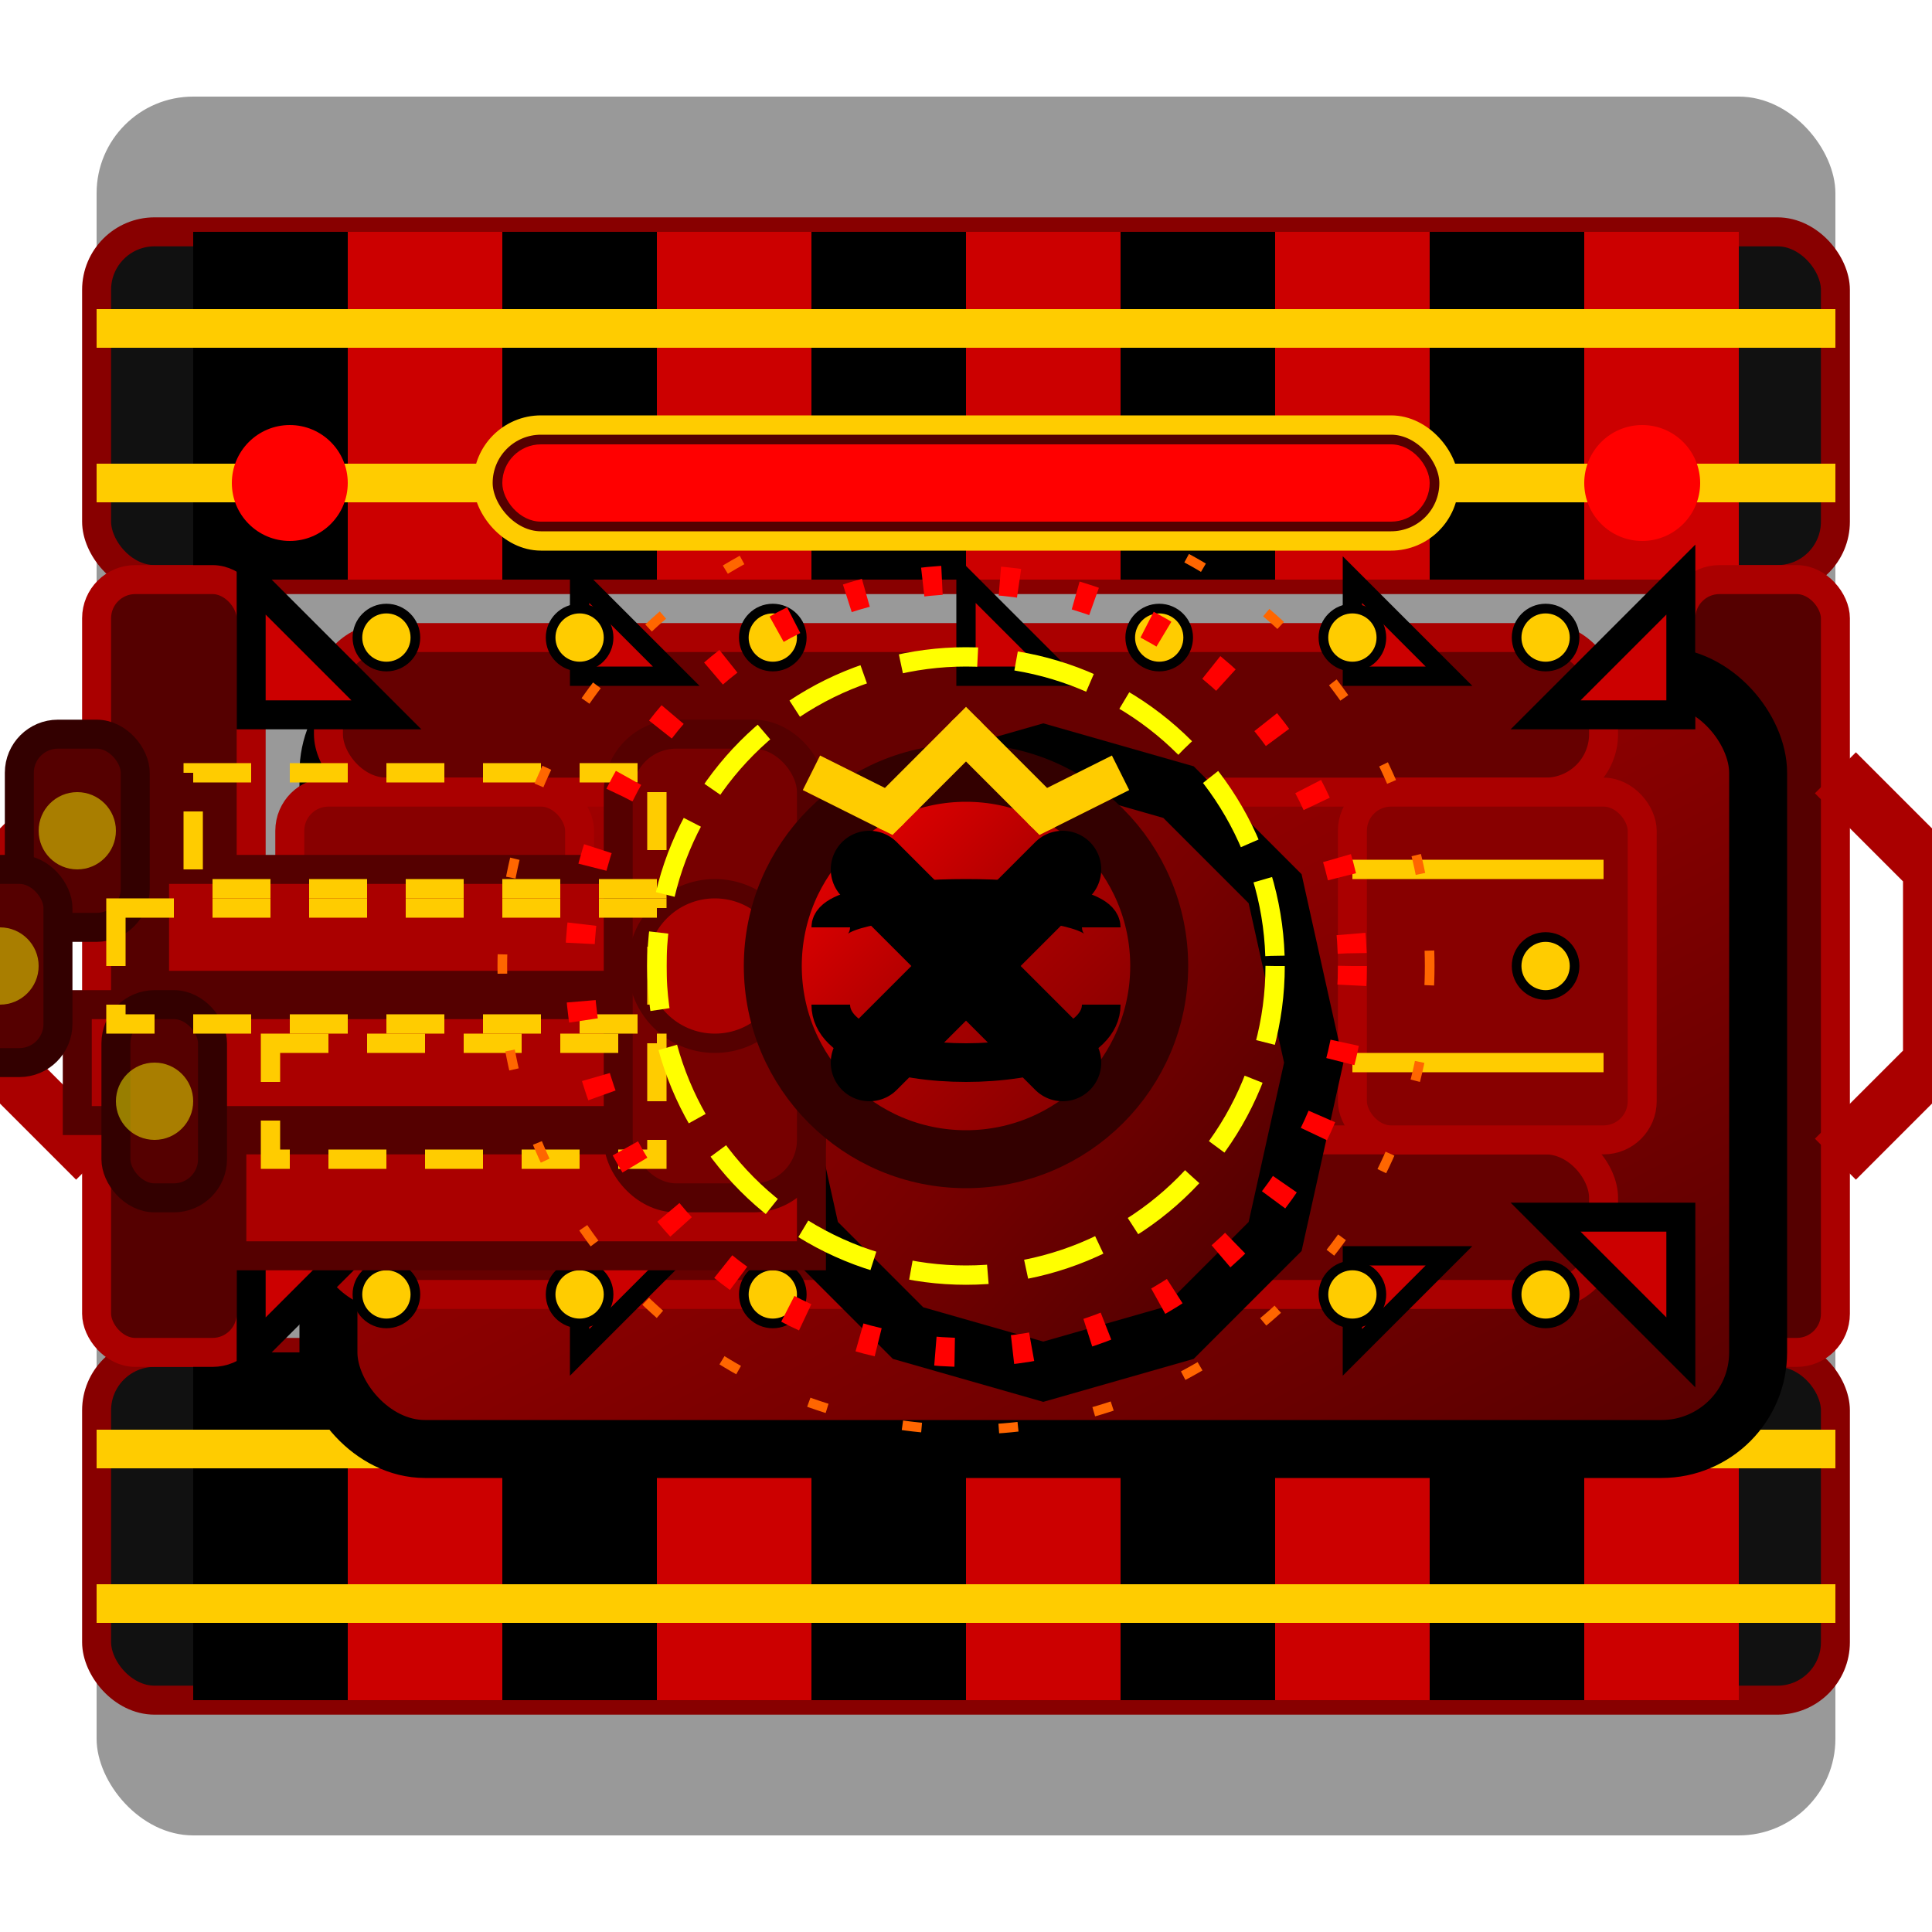 <svg width="100" height="100" viewBox="0 0 100 100" xmlns="http://www.w3.org/2000/svg">
  <filter id="shadow" x="-20%" y="-20%" width="140%" height="140%">
    <!-- 替换feDropShadow为SVG 1.1兼容的滤镜 -->
    <feGaussianBlur in="SourceAlpha" stdDeviation="4"/>
    <feOffset dx="4" dy="5"/>
    <feComponentTransfer>
      <feFuncA type="linear" slope="0.5"/>
    </feComponentTransfer>
    <feMerge>
      <feMergeNode/>
      <feMergeNode in="SourceGraphic"/>
    </feMerge>
  </filter>

  <filter id="bossGlow" x="-30%" y="-30%" width="160%" height="160%">
    <feGaussianBlur stdDeviation="3" result="blur" />
    <feFlood flood-color="#FF0000" flood-opacity="0.7" result="color" />
    <feComposite in="color" in2="blur" operator="in" result="glow" />
    <feComposite in="SourceGraphic" in2="glow" operator="over" />
  </filter>
  
  <filter id="fireEffect" x="-30%" y="-30%" width="160%" height="160%">
    <feTurbulence type="fractalNoise" baseFrequency="0.05" numOctaves="2" seed="1" />
    <feDisplacementMap in="SourceGraphic" in2="blur" scale="5" />
  </filter>
  
  <!-- 背景阴影 - 增强威慑感 -->
  <rect x="5" y="5" width="90" height="90" rx="5" fill="#000" opacity="0.4" />
  
  <!-- 强化履带底座 - 宽大厚重 -->
  <rect x="5" y="12" width="90" height="18" rx="3" fill="#111" stroke="#800" stroke-width="1.5" />
  <rect x="5" y="70" width="90" height="18" rx="3" fill="#111" stroke="#800" stroke-width="1.5" />
  
  <!-- 履带细节 - 红黑金三色 -->
  <g fill="#000">
    <rect x="10" y="12" width="8" height="18" />
    <rect x="26" y="12" width="8" height="18" />
    <rect x="42" y="12" width="8" height="18" />
    <rect x="58" y="12" width="8" height="18" />
    <rect x="74" y="12" width="8" height="18" />
    
    <rect x="10" y="70" width="8" height="18" />
    <rect x="26" y="70" width="8" height="18" />
    <rect x="42" y="70" width="8" height="18" />
    <rect x="58" y="70" width="8" height="18" />
    <rect x="74" y="70" width="8" height="18" />
  </g>
  
  <!-- 红色履带装甲 -->
  <g fill="#C00">
    <rect x="18" y="12" width="8" height="18" />
    <rect x="34" y="12" width="8" height="18" />
    <rect x="50" y="12" width="8" height="18" />
    <rect x="66" y="12" width="8" height="18" />
    <rect x="82" y="12" width="8" height="18" />
    
    <rect x="18" y="70" width="8" height="18" />
    <rect x="34" y="70" width="8" height="18" />
    <rect x="50" y="70" width="8" height="18" />
    <rect x="66" y="70" width="8" height="18" />
    <rect x="82" y="70" width="8" height="18" />
  </g>
  
  <!-- 黄金装饰铆钉线 -->
  <rect x="5" y="16" width="90" height="2" fill="#FC0" />
  <rect x="5" y="24" width="90" height="2" fill="#FC0" />
  <rect x="5" y="74" width="90" height="2" fill="#FC0" />
  <rect x="5" y="82" width="90" height="2" fill="#FC0" />
  
  <!-- 履带连接器和装甲加固板 -->
  <rect x="5" y="30" width="8" height="40" rx="2" fill="#500" stroke="#A00" stroke-width="1.5" />
  <rect x="87" y="30" width="8" height="40" rx="2" fill="#500" stroke="#A00" stroke-width="1.5" />
  
  <!-- 侧面额外装甲 -->
  <path d="M5,40 L0,45 L0,55 L5,60" fill="none" stroke="#A00" stroke-width="3" />
  <path d="M95,40 L100,45 L100,55 L95,60" fill="none" stroke="#A00" stroke-width="3" />
  
  <!-- 坦克主体 - 更厚重更复杂 -->
  <rect x="13" y="30" width="74" height="40" rx="5" fill="url(#bossBodyGradient)" stroke="#000" stroke-width="3" filter="url(#shadow)" />
  
  <!-- BOSS级装甲板 - 更多层次 -->
  <rect x="17" y="33" width="66" height="8" rx="3" fill="#600" stroke="#A00" stroke-width="1.5" />
  <rect x="17" y="59" width="66" height="8" rx="3" fill="#600" stroke="#A00" stroke-width="1.5" />
  
  <!-- 中央装甲加固区域 -->
  <rect x="40" y="41" width="20" height="18" rx="3" fill="#500" stroke="#800" stroke-width="1.5" />
  <circle cx="50" cy="50" r="7" fill="#700" stroke="#A00" stroke-width="1.5" />
  
  <!-- 侧面装甲 -->
  <rect x="15" y="41" width="15" height="18" rx="2" fill="#800" stroke="#A00" stroke-width="1.5" />
  <rect x="70" y="41" width="15" height="18" rx="2" fill="#800" stroke="#A00" stroke-width="1.5" />
  
  <!-- 装甲尖刺 - 更多更锋利 -->
  <path d="M13,30 L20,37 L13,37 Z" fill="#C00" stroke="#000" stroke-width="1.5" />
  <path d="M87,30 L80,37 L87,37 Z" fill="#C00" stroke="#000" stroke-width="1.5" />
  <path d="M13,70 L20,63 L13,63 Z" fill="#C00" stroke="#000" stroke-width="1.5" />
  <path d="M87,70 L80,63 L87,63 Z" fill="#C00" stroke="#000" stroke-width="1.5" />
  
  <path d="M30,30 L35,35 L30,35 Z" fill="#C00" stroke="#000" stroke-width="1" />
  <path d="M50,30 L55,35 L50,35 Z" fill="#C00" stroke="#000" stroke-width="1" />
  <path d="M70,30 L75,35 L70,35 Z" fill="#C00" stroke="#000" stroke-width="1" />
  <path d="M30,70 L35,65 L30,65 Z" fill="#C00" stroke="#000" stroke-width="1" />
  <path d="M50,70 L55,65 L50,65 Z" fill="#C00" stroke="#000" stroke-width="1" />
  <path d="M70,70 L75,65 L70,65 Z" fill="#C00" stroke="#000" stroke-width="1" />
  
  <!-- 金属铆钉装饰 - 更豪华 -->
  <g>
    <circle cx="20" cy="33" r="1.5" fill="#FC0" stroke="#000" stroke-width="0.5" />
    <circle cx="30" cy="33" r="1.5" fill="#FC0" stroke="#000" stroke-width="0.5" />
    <circle cx="40" cy="33" r="1.5" fill="#FC0" stroke="#000" stroke-width="0.5" />
    <circle cx="60" cy="33" r="1.5" fill="#FC0" stroke="#000" stroke-width="0.5" />
    <circle cx="70" cy="33" r="1.5" fill="#FC0" stroke="#000" stroke-width="0.5" />
    <circle cx="80" cy="33" r="1.5" fill="#FC0" stroke="#000" stroke-width="0.5" />
    
    <circle cx="20" cy="67" r="1.5" fill="#FC0" stroke="#000" stroke-width="0.5" />
    <circle cx="30" cy="67" r="1.5" fill="#FC0" stroke="#000" stroke-width="0.5" />
    <circle cx="40" cy="67" r="1.5" fill="#FC0" stroke="#000" stroke-width="0.5" />
    <circle cx="60" cy="67" r="1.5" fill="#FC0" stroke="#000" stroke-width="0.5" />
    <circle cx="70" cy="67" r="1.5" fill="#FC0" stroke="#000" stroke-width="0.5" />
    <circle cx="80" cy="67" r="1.5" fill="#FC0" stroke="#000" stroke-width="0.5" />
    
    <circle cx="20" cy="50" r="1.5" fill="#FC0" stroke="#000" stroke-width="0.5" />
    <circle cx="80" cy="50" r="1.5" fill="#FC0" stroke="#000" stroke-width="0.5" />
  </g>
  
  <!-- 装饰线条 -->
  <path d="M17,45 L30,45" stroke="#FC0" stroke-width="1" />
  <path d="M17,55 L30,55" stroke="#FC0" stroke-width="1" />
  <path d="M70,45 L83,45" stroke="#FC0" stroke-width="1" />
  <path d="M70,55 L83,55" stroke="#FC0" stroke-width="1" />
  
  <!-- 重型炮塔底座 - 十二边形设计 -->
  <polygon points="50,34 57,36 62,41 64,50 62,59 57,64 50,66 43,64 38,59 36,50 38,41 43,36" 
           fill="url(#bossTurretGradient)" stroke="#000" stroke-width="3" filter="url(#shadow)" />
  
  <!-- 三联炮管设计 - 终极火力 -->
  <rect x="4" y="40" width="34" height="6" fill="#A00" stroke="#500" stroke-width="1.5" filter="url(#shadow)" />
  <rect x="0" y="47" width="38" height="6" fill="#A00" stroke="#500" stroke-width="1.5" filter="url(#shadow)" />
  <rect x="8" y="54" width="30" height="6" fill="#A00" stroke="#500" stroke-width="1.5" filter="url(#shadow)" />
  
  <!-- 炮口 -->
  <rect x="1" y="38" width="6" height="10" rx="2" fill="#500" stroke="#300" stroke-width="1.5" />
  <rect x="-4" y="45" width="7" height="10" rx="2" fill="#500" stroke="#300" stroke-width="1.5" />
  <rect x="6" y="52" width="5" height="10" rx="2" fill="#500" stroke="#300" stroke-width="1.5" />
  
  <!-- 炮管连接部件 -->
  <rect x="32" y="38" width="10" height="24" rx="3" fill="#700" stroke="#500" stroke-width="1.5" />
  <circle cx="37" cy="50" r="4" fill="#A00" stroke="#500" stroke-width="1" />
  
  <!-- 炮管防热套 -->
  <rect x="10" y="40" width="24" height="6" fill="none" stroke="#FC0" stroke-width="1" stroke-dasharray="3,2" />
  <rect x="6" y="47" width="28" height="6" fill="none" stroke="#FC0" stroke-width="1" stroke-dasharray="3,2" />
  <rect x="14" y="54" width="20" height="6" fill="none" stroke="#FC0" stroke-width="1" stroke-dasharray="3,2" />
  
  <!-- 炮管火焰特效 -->
  <circle cx="4" cy="43" r="2" fill="#FF0" opacity="0.7" filter="url(#fireEffect)" />
  <circle cx="0" cy="50" r="2" fill="#FF0" opacity="0.7" filter="url(#fireEffect)" />
  <circle cx="8" cy="57" r="2" fill="#FF0" opacity="0.7" filter="url(#fireEffect)" />
  
  <!-- BOSS标识 - 骷髅王冠 -->
  <circle cx="50" cy="50" r="10" fill="url(#bossBadgeGradient)" stroke="#300" stroke-width="3" filter="url(#bossGlow)" />
  <path d="M45,45 L55,55 M55,45 L45,55" stroke="#000" stroke-width="4" stroke-linecap="round" />
  <path d="M43,48 C43,46 57,46 57,48" stroke="#000" stroke-width="2" fill="none" />
  <path d="M43,52 C43,56 57,56 57,52" stroke="#000" stroke-width="2" fill="none" />
  
  <!-- 皇冠装饰 -->
  <path d="M42,40 L46,42 L50,38 L54,42 L58,40" stroke="#FC0" stroke-width="2" fill="none" />
  <circle cx="46" cy="42" r="1" fill="#FC0" />
  <circle cx="50" cy="38" r="1" fill="#FC0" />
  <circle cx="54" cy="42" r="1" fill="#FC0" />
  
  <!-- 额外强调 - BOSS级光晕效果 -->
  <circle cx="50" cy="50" r="16" fill="none" stroke="#FF0" stroke-width="1" stroke-dasharray="4,2" />
  <circle cx="50" cy="50" r="20" fill="none" stroke="#F00" stroke-width="1.5" stroke-dasharray="1,3" />
  <circle cx="50" cy="50" r="24" fill="none" stroke="#F60" stroke-width="0.5" stroke-dasharray="1,4" />
  
  <!-- BOSS状态指示器 -->
  <rect x="25" y="22" width="50" height="6" rx="3" fill="#500" stroke="#FC0" stroke-width="1" />
  <rect x="26" y="23" width="48" height="4" rx="2" fill="#F00" />
  
  <!-- 警示灯 -->
  <circle cx="15" cy="25" r="3" fill="#F00" filter="url(#bossGlow)" />
  <circle cx="85" cy="25" r="3" fill="#F00" filter="url(#bossGlow)" />
  
  <!-- 定义渐变 -->
  <defs>
    <linearGradient id="bossBodyGradient" x1="0%" y1="0%" x2="100%" y2="100%">
      <stop offset="0%" stop-color="#A00" />
      <stop offset="50%" stop-color="#800" />
      <stop offset="100%" stop-color="#500" />
    </linearGradient>
    <linearGradient id="bossTurretGradient" x1="0%" y1="0%" x2="100%" y2="100%">
      <stop offset="0%" stop-color="#900" />
      <stop offset="50%" stop-color="#700" />
      <stop offset="100%" stop-color="#400" />
    </linearGradient>
    <linearGradient id="bossBadgeGradient" x1="0%" y1="0%" x2="100%" y2="100%">
      <stop offset="0%" stop-color="#F00" />
      <stop offset="50%" stop-color="#A00" />
      <stop offset="100%" stop-color="#700" />
    </linearGradient>
  </defs>
</svg>